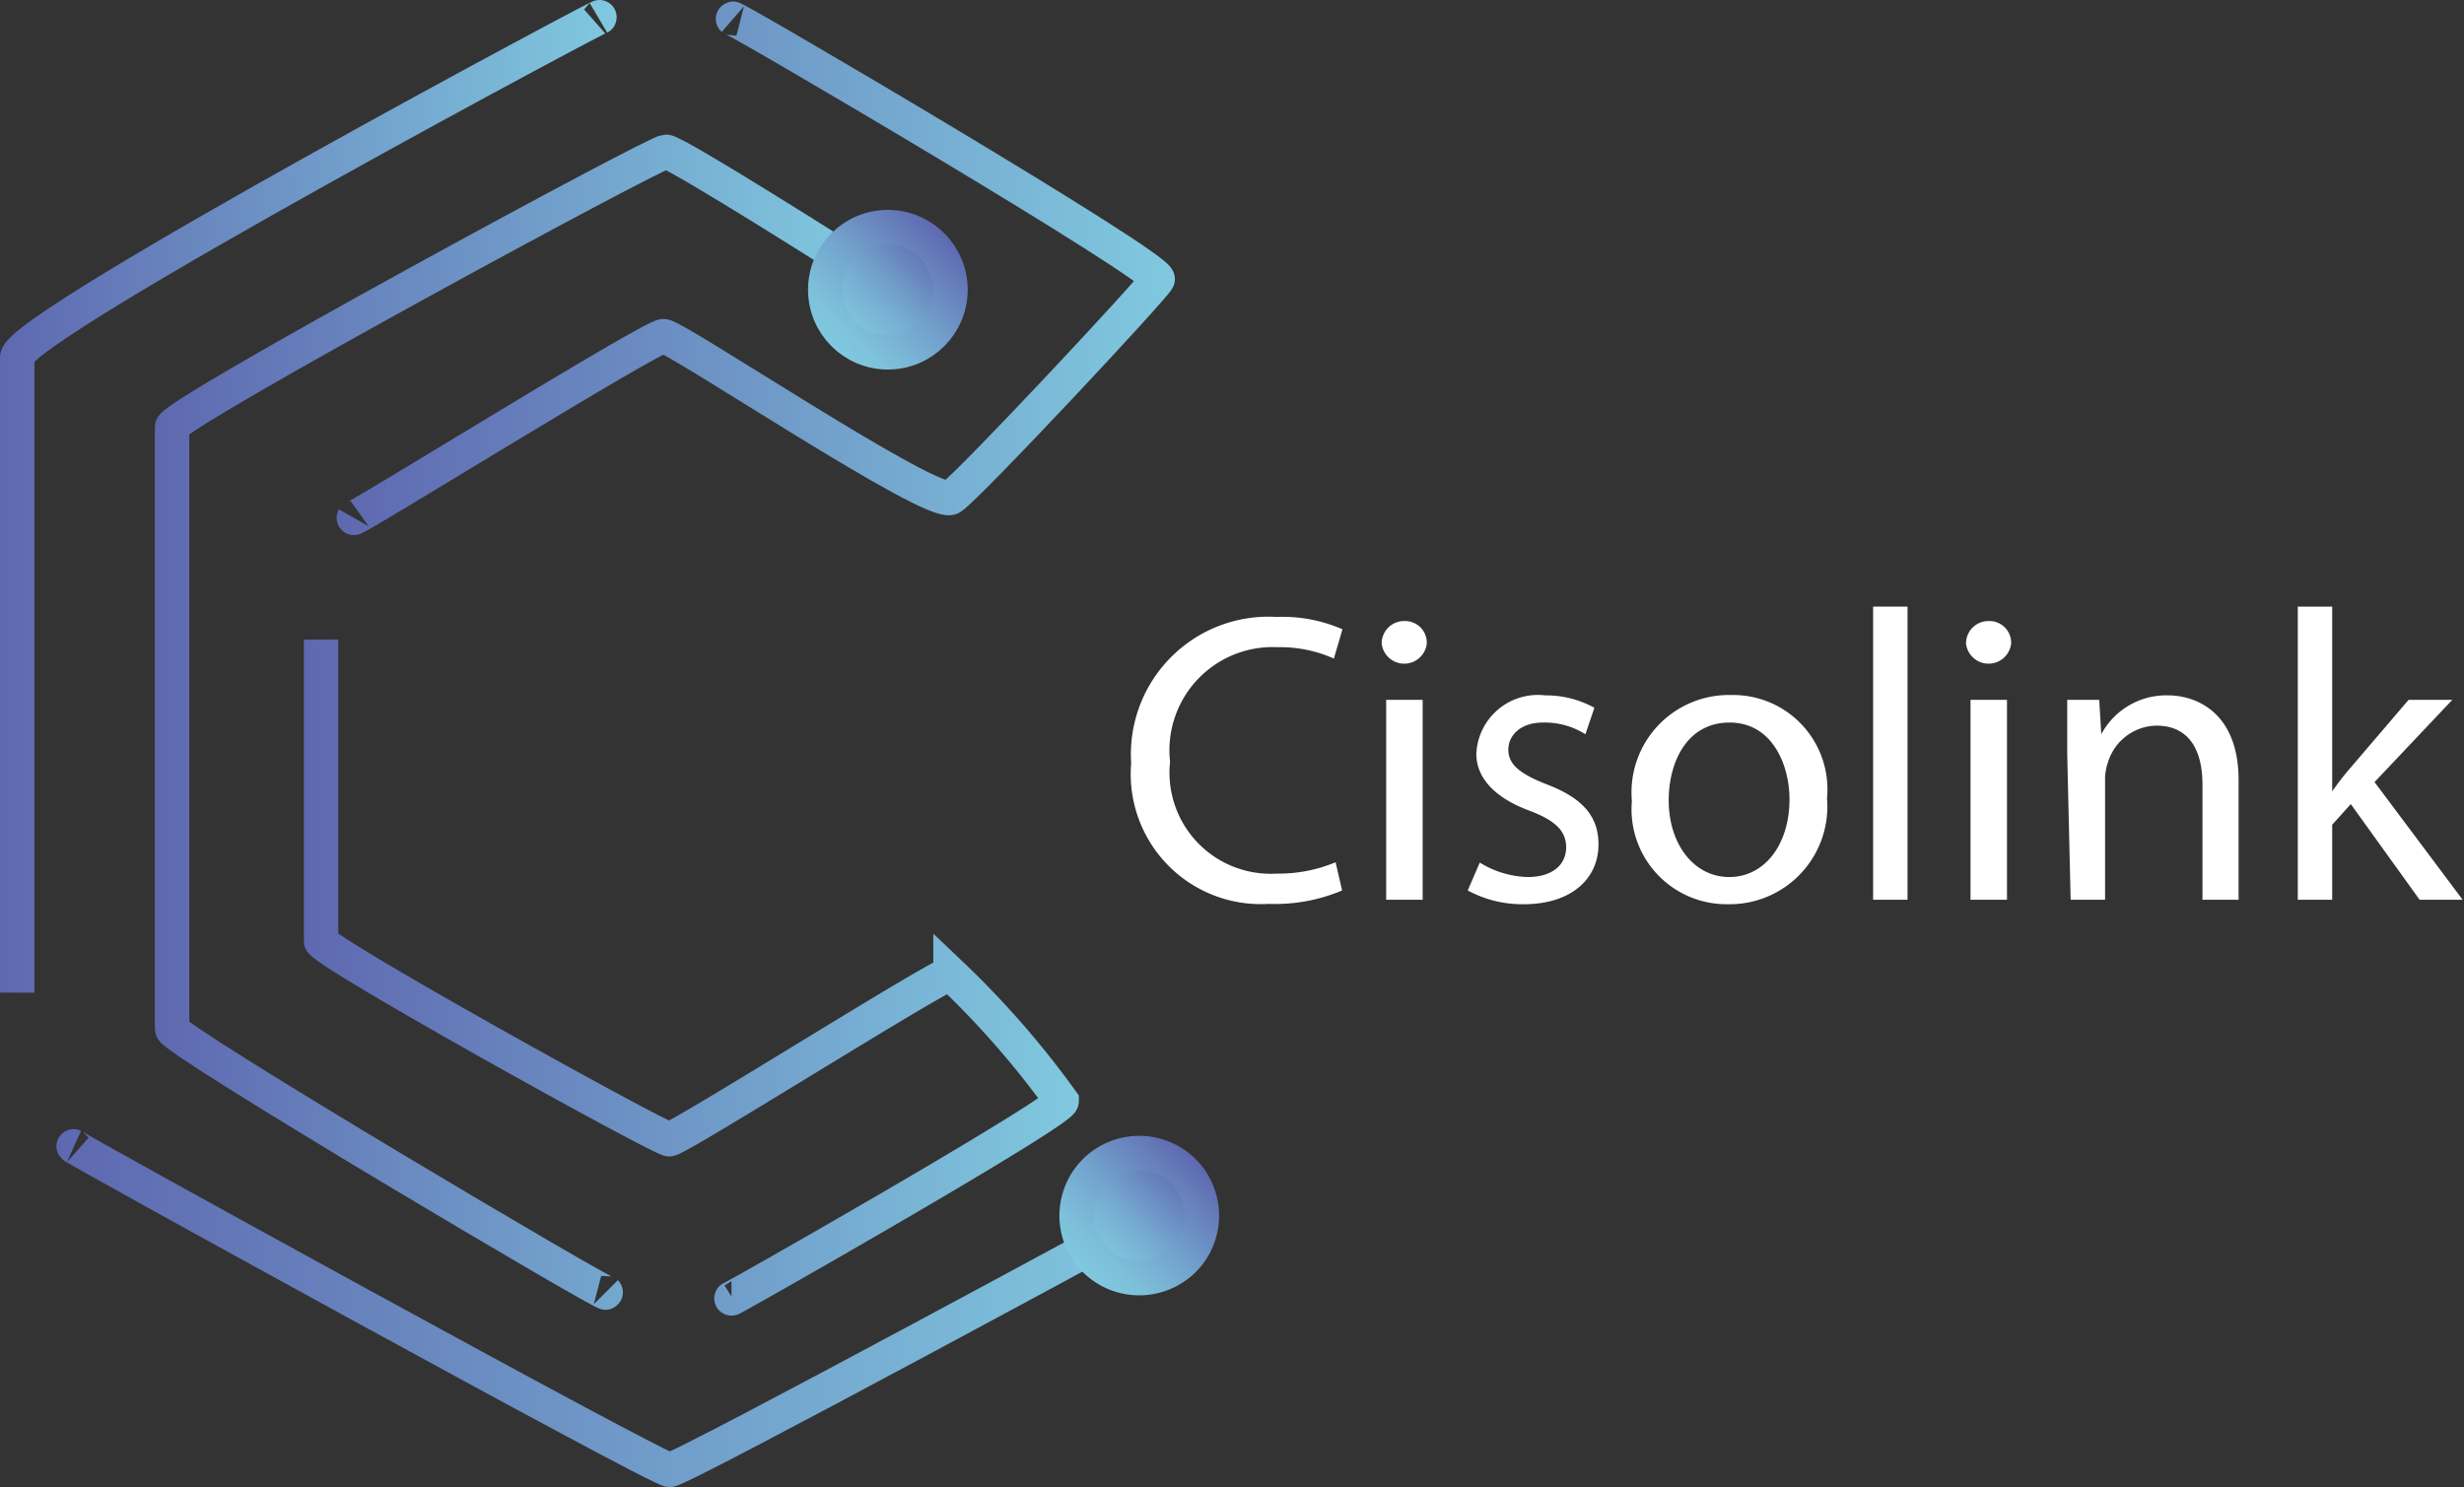 <svg xmlns="http://www.w3.org/2000/svg" xmlns:xlink="http://www.w3.org/1999/xlink" viewBox="0 0 71.6 43.22"><rect x="0" y="0" width="71.6" height="43.22" fill="#333333" stroke="none"/><defs><style>.cls-1{fill:#fff;}.cls-10,.cls-2,.cls-3,.cls-4,.cls-5,.cls-6,.cls-8{fill:none;stroke-miterlimit:10;}.cls-2{stroke:url(#linear-gradient);}.cls-3{stroke:url(#linear-gradient-2);}.cls-4{stroke:url(#linear-gradient-3);}.cls-5{stroke:url(#linear-gradient-4);}.cls-6{stroke:url(#linear-gradient-5);}.cls-7{fill:url(#linear-gradient-6);}.cls-8{stroke:url(#linear-gradient-7);}.cls-9{fill:url(#linear-gradient-8);}.cls-10{stroke:url(#linear-gradient-9);}</style><linearGradient id="linear-gradient" x1="9.81" y1="7.8" x2="34.14" y2="7.8" gradientUnits="userSpaceOnUse"><stop offset="0" stop-color="#5e68b0"/><stop offset="1" stop-color="#80c9df"/></linearGradient><linearGradient id="linear-gradient-2" x1="8.83" y1="28.04" x2="31.35" y2="28.04" xlink:href="#linear-gradient"/><linearGradient id="linear-gradient-3" x1="4.53" y1="20.97" x2="25.12" y2="20.97" xlink:href="#linear-gradient"/><linearGradient id="linear-gradient-4" x1="1.64" y1="38.02" x2="34.04" y2="38.02" xlink:href="#linear-gradient"/><linearGradient id="linear-gradient-5" x1="0" y1="14.69" x2="17.92" y2="14.69" xlink:href="#linear-gradient"/><linearGradient id="linear-gradient-6" x1="34.39" y1="34.05" x2="31.82" y2="36.62" gradientUnits="userSpaceOnUse"><stop offset="0" stop-color="#5e68b0"/><stop offset="0.16" stop-color="#657cba"/><stop offset="0.53" stop-color="#74a6ce"/><stop offset="0.82" stop-color="#7dbfda"/><stop offset="1" stop-color="#80c9df"/></linearGradient><linearGradient id="linear-gradient-7" x1="34.75" y1="33.7" x2="31.47" y2="36.97" gradientUnits="userSpaceOnUse"><stop offset="0" stop-color="#5e68b0"/><stop offset="0.15" stop-color="#657bb9"/><stop offset="0.53" stop-color="#73a5ce"/><stop offset="0.82" stop-color="#7dbfda"/><stop offset="1" stop-color="#80c9df"/></linearGradient><linearGradient id="linear-gradient-8" x1="27.09" y1="7.13" x2="24.51" y2="9.7" xlink:href="#linear-gradient-6"/><linearGradient id="linear-gradient-9" x1="27.44" y1="6.78" x2="24.16" y2="10.06" xlink:href="#linear-gradient-7"/></defs><title>Asset 4</title><g id="Layer_2" data-name="Layer 2"><g id="Layer_3" data-name="Layer 3"><path class="cls-1" d="M39,25.88a5,5,0,0,1-2.13.39,3.78,3.78,0,0,1-4-4.09,4,4,0,0,1,4.23-4.25,4.35,4.35,0,0,1,1.91.36l-.25.85a3.82,3.82,0,0,0-1.63-.33A3,3,0,0,0,34,22.14a2.94,2.94,0,0,0,3.1,3.25,4.27,4.27,0,0,0,1.71-.33Z"/><path class="cls-1" d="M41.46,18.71a.66.66,0,0,1-1.31,0,.65.65,0,0,1,.66-.66A.63.63,0,0,1,41.46,18.71Zm-1.18,7.44V20.34h1.06v5.81Z"/><path class="cls-1" d="M43,25.07a2.79,2.79,0,0,0,1.39.42c.76,0,1.12-.39,1.12-.86s-.3-.78-1.07-1.07c-1-.37-1.54-.95-1.54-1.65a1.79,1.79,0,0,1,2-1.7,2.91,2.91,0,0,1,1.43.36l-.26.77A2.22,2.22,0,0,0,44.83,21c-.63,0-1,.36-1,.79s.34.7,1.1,1c1,.38,1.52.89,1.52,1.75,0,1-.79,1.74-2.17,1.74a3.33,3.33,0,0,1-1.63-.4Z"/><path class="cls-1" d="M53.09,23.2a2.84,2.84,0,0,1-2.89,3.08,2.76,2.76,0,0,1-2.78-3,2.83,2.83,0,0,1,2.88-3.08A2.74,2.74,0,0,1,53.09,23.2Zm-4.6.06c0,1.27.73,2.23,1.76,2.23S52,24.54,52,23.23c0-1-.5-2.23-1.74-2.23S48.49,22.15,48.49,23.26Z"/><path class="cls-1" d="M54.43,17.63h1v8.52h-1Z"/><path class="cls-1" d="M58.44,18.71a.66.66,0,0,1-1.31,0,.65.65,0,0,1,.66-.66A.63.63,0,0,1,58.44,18.71Zm-1.18,7.44V20.34h1.06v5.81Z"/><path class="cls-1" d="M60.07,21.91c0-.6,0-1.09,0-1.57H61l.06,1h0A2.14,2.14,0,0,1,63,20.21c.8,0,2.05.48,2.05,2.47v3.47H64V22.8c0-.93-.34-1.71-1.34-1.71a1.5,1.5,0,0,0-1.41,1.08,1.44,1.44,0,0,0-.08.49v3.49h-1Z"/><path class="cls-1" d="M67.77,23h0a7.77,7.77,0,0,1,.51-.66l1.71-2h1.27L69,22.73l2.56,3.42H70.31l-2-2.78-.54.6v2.18h-1V17.63h1Z"/><path class="cls-2" d="M21.3.55C21,.29,33.81,7.81,33.64,8.12s-5.49,6-6,6.34-8-4.69-8.36-4.69-9.08,5.42-9,5.28"/><path class="cls-3" d="M9.33,18.59v8.76c0,.29,9.86,5.76,10.12,5.76s7.87-4.81,8.17-4.81A26.28,26.28,0,0,1,30.85,32c0,.32-10.16,6.09-9.57,5.72"/><path class="cls-4" d="M17.6,37.56C17.88,37.84,5,30.22,5,29.91V12.41c0-.38,14.06-8,14.35-8s5.48,3.3,5.48,3.3"/><path class="cls-5" d="M33.8,35.12s-14,7.6-14.34,7.6S1.64,33.09,2.15,33.32"/><path class="cls-6" d="M.5,28.85V10.38C.5,9.47,18.27,0,17.39.52"/><path class="cls-7" d="M34.39,36.62a1.82,1.82,0,1,1,0-2.57A1.82,1.82,0,0,1,34.39,36.62Z"/><path class="cls-8" d="M31.82,36.62a1.82,1.82,0,1,1,2.57,0A1.83,1.83,0,0,1,31.82,36.62Z"/><circle class="cls-9" cx="25.8" cy="8.42" r="1.82"/><circle class="cls-10" cx="25.8" cy="8.42" r="1.82"/></g></g></svg>